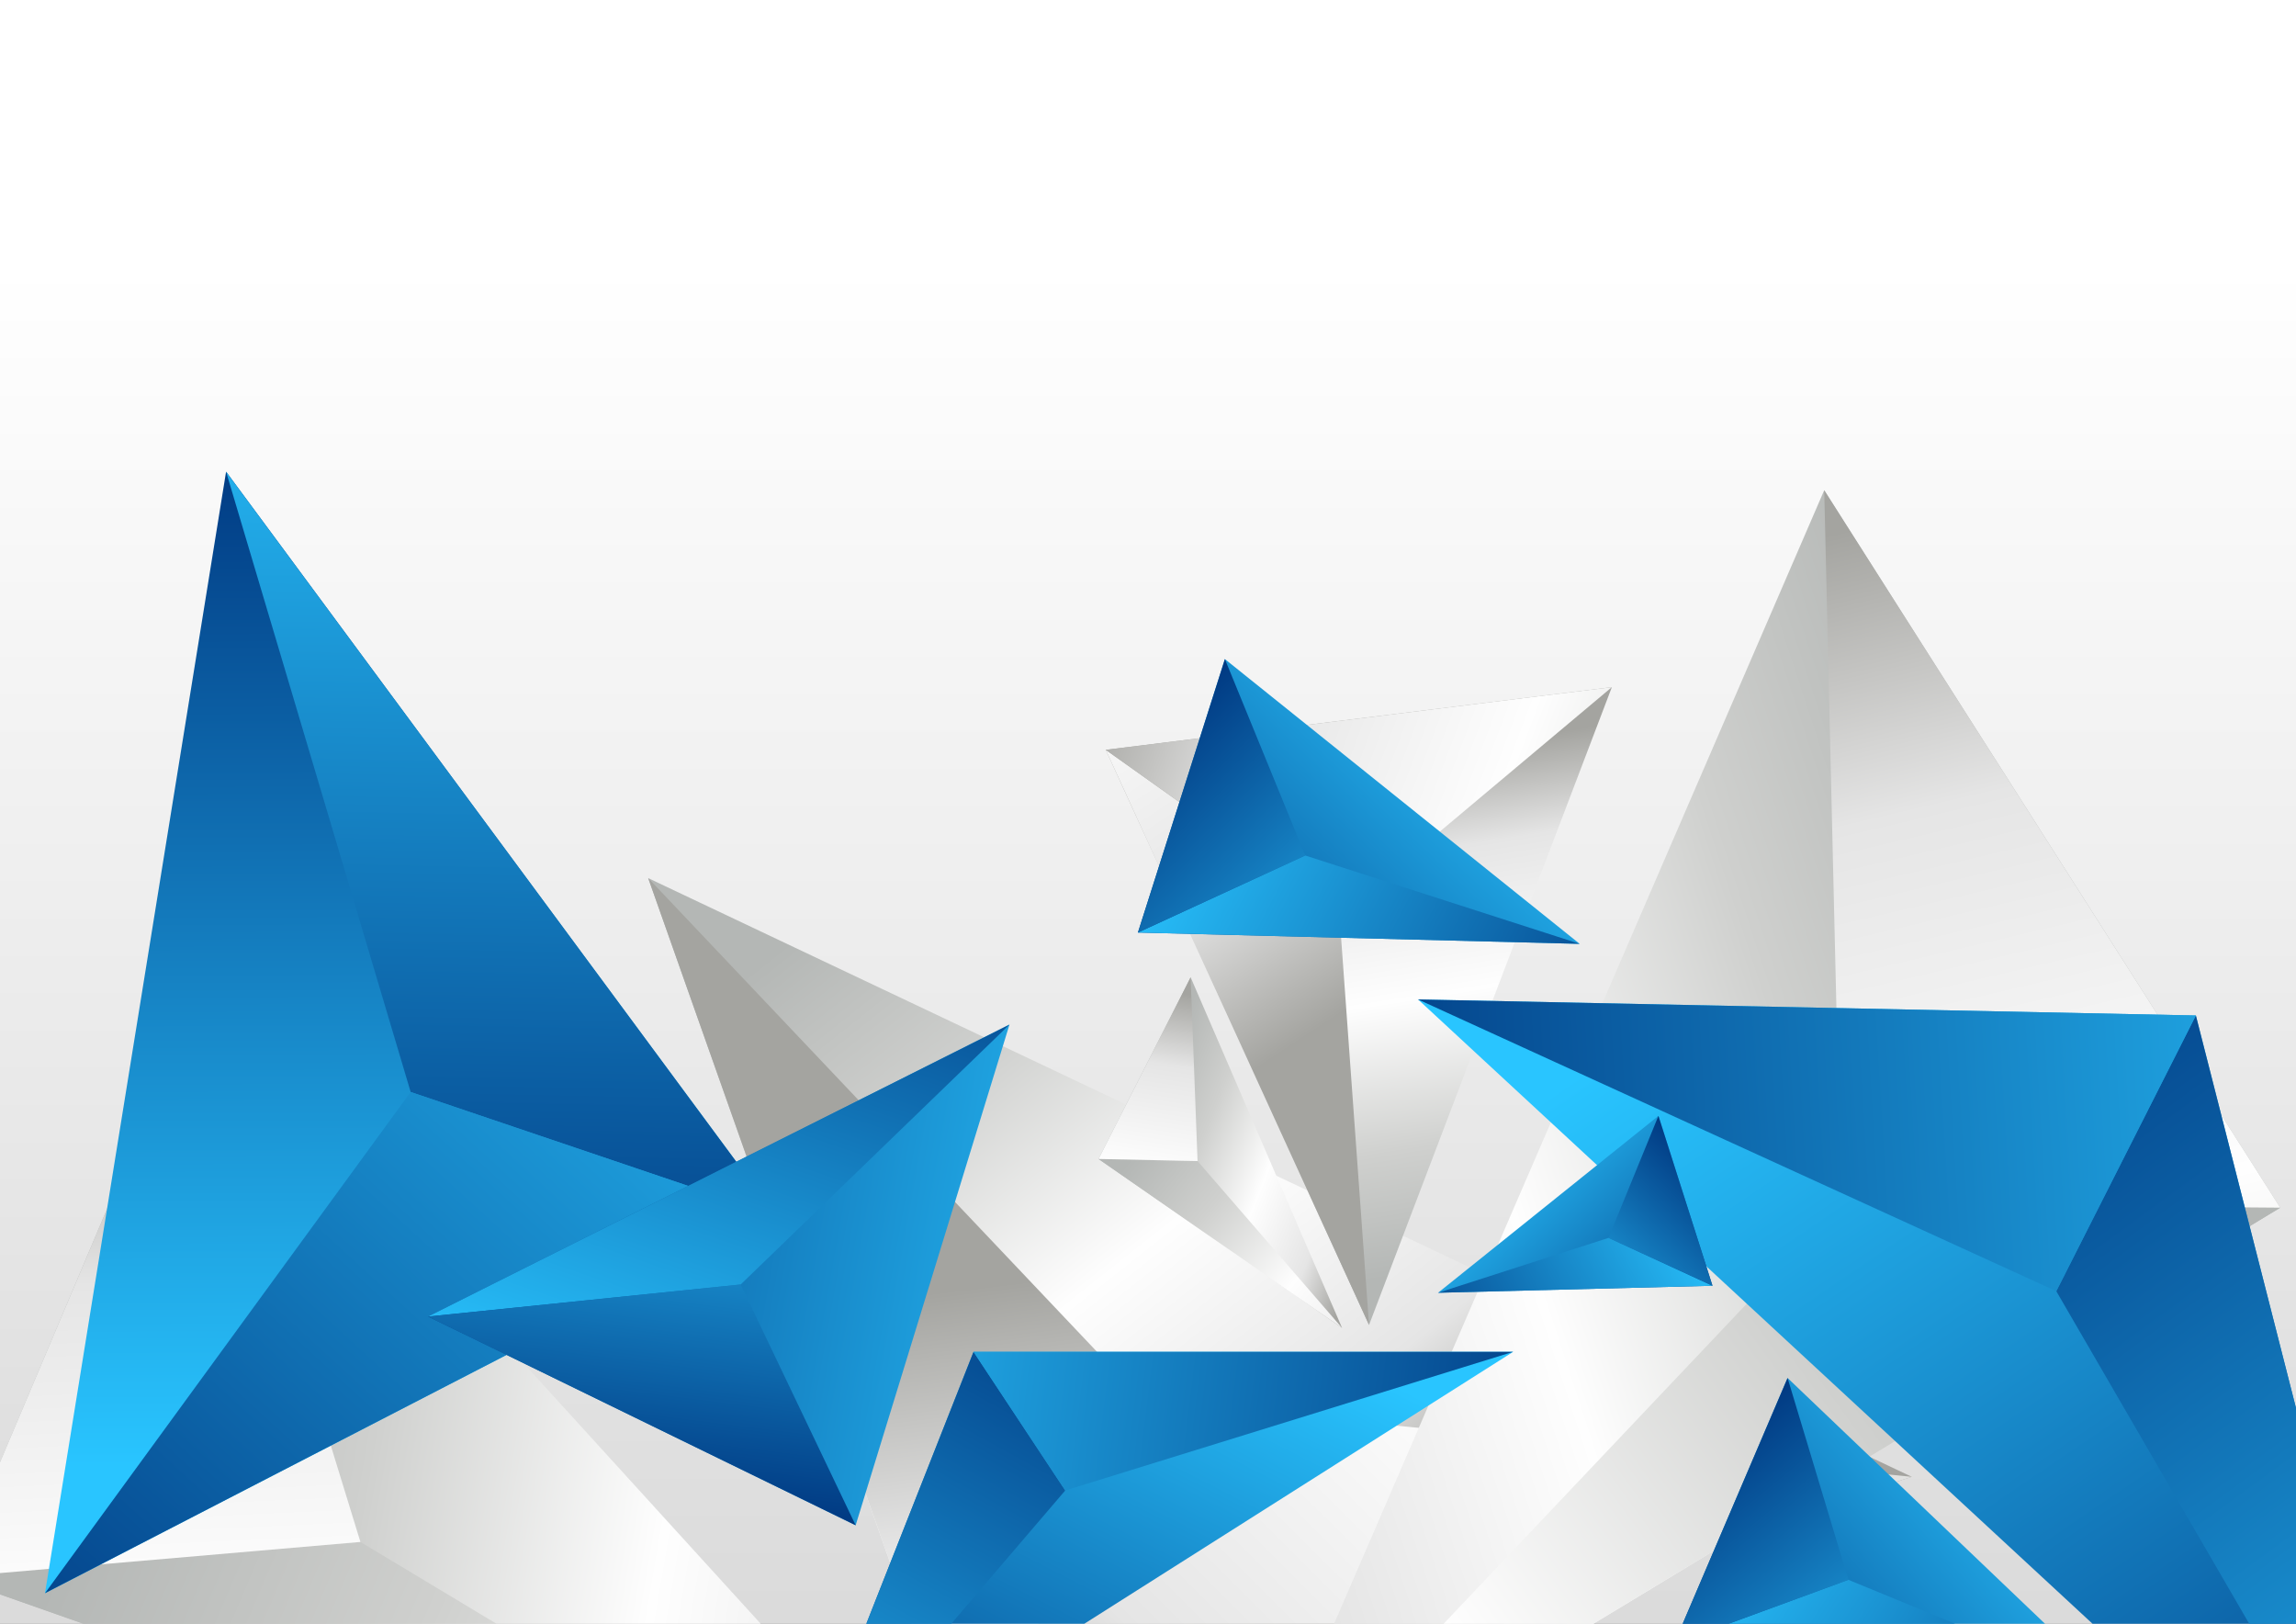 <?xml version="1.0" encoding="utf-8"?>
<!-- Generator: Adobe Illustrator 27.5.0, SVG Export Plug-In . SVG Version: 6.00 Build 0)  -->
<svg version="1.1" id="Layer_1" xmlns="http://www.w3.org/2000/svg" xmlns:xlink="http://www.w3.org/1999/xlink" x="0px" y="0px"
	 viewBox="0 0 5657 4000" style="enable-background:new 0 0 5657 4000;" xml:space="preserve">
<rect x="0" y="0" width="5657" height="4000" fill="#808080" stroke="none"/>
<g>
	<g>
		<defs>
			<rect id="SVGID_1_" width="5657" height="4000"/>
		</defs>
		<clipPath id="SVGID_00000033339089391324283740000009517665497651550135_">
			<use xlink:href="#SVGID_1_"  style="overflow:visible;"/>
		</clipPath>
		
			<linearGradient id="SVGID_00000132803138447709908490000002779958755578949786_" gradientUnits="userSpaceOnUse" x1="2828.5" y1="5343.62" x2="2828.5" y2="653.14">
			<stop  offset="0" style="stop-color:#CCCCCC"/>
			<stop  offset="1" style="stop-color:#FFFFFF"/>
		</linearGradient>
		
			<rect style="clip-path:url(#SVGID_00000033339089391324283740000009517665497651550135_);fill:url(#SVGID_00000132803138447709908490000002779958755578949786_);" width="5657" height="4000"/>
	</g>
	<g>
		<defs>
			<polygon id="SVGID_00000096027656983395967950000007846372070838117302_" points="4710.346,3638.045 1597.087,2163.208 
				2246.208,4000 3573.475,4000 			"/>
		</defs>
		<clipPath id="SVGID_00000047742839711162496310000004786774964891633042_">
			<use xlink:href="#SVGID_00000096027656983395967950000007846372070838117302_"  style="overflow:visible;"/>
		</clipPath>
		
			<linearGradient id="SVGID_00000154424702370170846810000017082998822715742119_" gradientUnits="userSpaceOnUse" x1="3640.721" y1="3696.598" x2="2316.201" y2="2023.983">
			<stop  offset="0" style="stop-color:#A4A4A0"/>
			<stop  offset="0.19" style="stop-color:#E5E5E5"/>
			<stop  offset="0.47" style="stop-color:#FEFEFE"/>
			<stop  offset="0.76" style="stop-color:#CFD0CE"/>
			<stop  offset="1" style="stop-color:#B4B7B5"/>
		</linearGradient>
		
			<rect x="1597.087" y="2163.208" style="clip-path:url(#SVGID_00000047742839711162496310000004786774964891633042_);fill:url(#SVGID_00000154424702370170846810000017082998822715742119_);" width="3113.258" height="1836.792"/>
	</g>
	<g>
		<defs>
			<polygon id="SVGID_00000163786841691159781650000001211406860769254329_" points="2558.654,4000 2816.573,3450.079 
				1597.087,2163.208 2246.208,4000 			"/>
		</defs>
		<clipPath id="SVGID_00000165236508288815899740000007657477978383425969_">
			<use xlink:href="#SVGID_00000163786841691159781650000001211406860769254329_"  style="overflow:visible;"/>
		</clipPath>
		
			<linearGradient id="SVGID_00000005962745832774714010000004942412143455038593_" gradientUnits="userSpaceOnUse" x1="2220.616" y1="3194.189" x2="2614.435" y2="6410.406">
			<stop  offset="0" style="stop-color:#A4A4A0"/>
			<stop  offset="0.19" style="stop-color:#E5E5E5"/>
			<stop  offset="0.47" style="stop-color:#FEFEFE"/>
			<stop  offset="0.76" style="stop-color:#CFD0CE"/>
			<stop  offset="1" style="stop-color:#B4B7B5"/>
		</linearGradient>
		
			<rect x="1597.087" y="2163.208" style="clip-path:url(#SVGID_00000165236508288815899740000007657477978383425969_);fill:url(#SVGID_00000005962745832774714010000004942412143455038593_);" width="1219.486" height="1836.792"/>
	</g>
	<g>
		<defs>
			<polygon id="SVGID_00000134970677632875055640000011064762149512083120_" points="2816.573,3450.079 2558.654,4000 
				3573.475,4000 4710.346,3638.045 			"/>
		</defs>
		<clipPath id="SVGID_00000116932732752944822230000017897213972932388230_">
			<use xlink:href="#SVGID_00000134970677632875055640000011064762149512083120_"  style="overflow:visible;"/>
		</clipPath>
		
			<linearGradient id="SVGID_00000153677881003331021520000003533315535391655602_" gradientUnits="userSpaceOnUse" x1="2598.41" y1="4762.979" x2="5075.614" y2="2281.352">
			<stop  offset="0" style="stop-color:#A4A4A0"/>
			<stop  offset="0.19" style="stop-color:#E5E5E5"/>
			<stop  offset="0.47" style="stop-color:#FEFEFE"/>
			<stop  offset="0.76" style="stop-color:#CFD0CE"/>
			<stop  offset="1" style="stop-color:#B4B7B5"/>
		</linearGradient>
		
			<rect x="2558.654" y="3450.079" style="clip-path:url(#SVGID_00000116932732752944822230000017897213972932388230_);fill:url(#SVGID_00000153677881003331021520000003533315535391655602_);" width="2151.691" height="549.921"/>
	</g>
	<g>
		<defs>
			<polygon id="SVGID_00000173152828519365912390000011633019825001904773_" points="479.263,2468.133 0,3602.232 0,3927.645 
				205.579,4000 1874.246,4000 			"/>
		</defs>
		<clipPath id="SVGID_00000039115732532191282740000010166773553912156555_">
			<use xlink:href="#SVGID_00000173152828519365912390000011633019825001904773_"  style="overflow:visible;"/>
		</clipPath>
		
			<linearGradient id="SVGID_00000081626039268197305660000006854602508471493509_" gradientUnits="userSpaceOnUse" x1="2894.345" y1="3566.445" x2="362.571" y2="3136.495">
			<stop  offset="0" style="stop-color:#A4A4A0"/>
			<stop  offset="0.19" style="stop-color:#E5E5E5"/>
			<stop  offset="0.47" style="stop-color:#FEFEFE"/>
			<stop  offset="0.76" style="stop-color:#CFD0CE"/>
			<stop  offset="1" style="stop-color:#B4B7B5"/>
		</linearGradient>
		
			<rect y="2468.133" style="clip-path:url(#SVGID_00000039115732532191282740000010166773553912156555_);fill:url(#SVGID_00000081626039268197305660000006854602508471493509_);" width="1874.246" height="1531.867"/>
	</g>
	<g>
		<defs>
			<polygon id="SVGID_00000165223008539742825830000007567404194405399940_" points="1223.247,4000 888.017,3798.494 0,3875.172 
				0,3927.645 205.579,4000 			"/>
		</defs>
		<clipPath id="SVGID_00000065780415936572413650000004941165689862283930_">
			<use xlink:href="#SVGID_00000165223008539742825830000007567404194405399940_"  style="overflow:visible;"/>
		</clipPath>
		
			<linearGradient id="SVGID_00000080892789876466936390000005717469550259627963_" gradientUnits="userSpaceOnUse" x1="3659.192" y1="5191.721" x2="195.262" y2="3722.668">
			<stop  offset="0" style="stop-color:#A4A4A0"/>
			<stop  offset="0.19" style="stop-color:#E5E5E5"/>
			<stop  offset="0.47" style="stop-color:#FEFEFE"/>
			<stop  offset="0.76" style="stop-color:#CFD0CE"/>
			<stop  offset="1" style="stop-color:#B4B7B5"/>
		</linearGradient>
		
			<rect y="3798.494" style="clip-path:url(#SVGID_00000065780415936572413650000004941165689862283930_);fill:url(#SVGID_00000080892789876466936390000005717469550259627963_);" width="1223.247" height="201.506"/>
	</g>
	<g>
		<defs>
			<polygon id="SVGID_00000088120349058637730350000005654108595288766604_" points="888.017,3798.494 479.263,2468.133 0,3602.232 
				0,3875.172 			"/>
		</defs>
		<clipPath id="SVGID_00000144306612691545808270000003926445513202032017_">
			<use xlink:href="#SVGID_00000088120349058637730350000005654108595288766604_"  style="overflow:visible;"/>
		</clipPath>
		
			<linearGradient id="SVGID_00000057148514505252448470000000132896777409170324_" gradientUnits="userSpaceOnUse" x1="418.997" y1="2620.545" x2="546.585" y2="5431.872">
			<stop  offset="0" style="stop-color:#A4A4A0"/>
			<stop  offset="0.19" style="stop-color:#E5E5E5"/>
			<stop  offset="0.47" style="stop-color:#FEFEFE"/>
			<stop  offset="0.76" style="stop-color:#CFD0CE"/>
			<stop  offset="1" style="stop-color:#B4B7B5"/>
		</linearGradient>
		
			<rect y="2468.133" style="clip-path:url(#SVGID_00000144306612691545808270000003926445513202032017_);fill:url(#SVGID_00000057148514505252448470000000132896777409170324_);" width="888.017" height="1407.039"/>
	</g>
	<g>
		<defs>
			<polygon id="SVGID_00000074403084232074818260000006263471044944493707_" points="110.835,3924.783 1912.358,2994.801 
				557.03,1161.984 			"/>
		</defs>
		<clipPath id="SVGID_00000177486510314121754670000016574580350400356745_">
			<use xlink:href="#SVGID_00000074403084232074818260000006263471044944493707_"  style="overflow:visible;"/>
		</clipPath>
		
			<linearGradient id="SVGID_00000071544257833149386440000005013020539681509033_" gradientUnits="userSpaceOnUse" x1="1007.316" y1="1069.552" x2="1014.691" y2="3608.748">
			<stop  offset="0" style="stop-color:#003780"/>
			<stop  offset="1" style="stop-color:#29C5FF"/>
		</linearGradient>
		
			<rect x="110.835" y="1161.984" style="clip-path:url(#SVGID_00000177486510314121754670000016574580350400356745_);fill:url(#SVGID_00000071544257833149386440000005013020539681509033_);" width="1801.523" height="2762.799"/>
	</g>
	<g>
		<defs>
			<polygon id="SVGID_00000098933878543511594200000003099960261337786253_" points="557.03,1161.984 1011.796,2690.067 
				1912.358,2994.801 			"/>
		</defs>
		<clipPath id="SVGID_00000063614674115125537730000003429260379997092031_">
			<use xlink:href="#SVGID_00000098933878543511594200000003099960261337786253_"  style="overflow:visible;"/>
		</clipPath>
		
			<linearGradient id="SVGID_00000042703139162100652190000012455517401067584906_" gradientUnits="userSpaceOnUse" x1="1207.9" y1="3392.688" x2="1261.741" y2="751.708">
			<stop  offset="0" style="stop-color:#003780"/>
			<stop  offset="1" style="stop-color:#29C5FF"/>
		</linearGradient>
		
			<rect x="557.03" y="1161.984" style="clip-path:url(#SVGID_00000063614674115125537730000003429260379997092031_);fill:url(#SVGID_00000042703139162100652190000012455517401067584906_);" width="1355.328" height="1832.817"/>
	</g>
	<g>
		<defs>
			<polygon id="SVGID_00000078743650901483814930000000039433985923300782_" points="1011.796,2690.067 110.835,3924.783 
				1912.358,2994.801 			"/>
		</defs>
		<clipPath id="SVGID_00000172420145528096257580000008432737367025387932_">
			<use xlink:href="#SVGID_00000078743650901483814930000000039433985923300782_"  style="overflow:visible;"/>
		</clipPath>
		
			<linearGradient id="SVGID_00000026856322063176808720000014406297039700563900_" gradientUnits="userSpaceOnUse" x1="64.862" y1="4341.917" x2="2133.508" y2="2081.519">
			<stop  offset="0" style="stop-color:#003780"/>
			<stop  offset="1" style="stop-color:#29C5FF"/>
		</linearGradient>
		
			<rect x="110.835" y="2690.067" style="clip-path:url(#SVGID_00000172420145528096257580000008432737367025387932_);fill:url(#SVGID_00000026856322063176808720000014406297039700563900_);" width="1801.523" height="1234.716"/>
	</g>
	<g>
		<defs>
			<polygon id="SVGID_00000170250875997549223870000011007334651775204240_" points="2108.21,3757.452 2487.2,2523.976 
				1054.584,3243.241 			"/>
		</defs>
		<clipPath id="SVGID_00000016785927914762394630000010323356281130204836_">
			<use xlink:href="#SVGID_00000170250875997549223870000011007334651775204240_"  style="overflow:visible;"/>
		</clipPath>
		
			<linearGradient id="SVGID_00000014620878188803503350000000673509504920828813_" gradientUnits="userSpaceOnUse" x1="817.513" y1="2970.921" x2="2871.384" y2="3336.708">
			<stop  offset="0" style="stop-color:#003780"/>
			<stop  offset="1" style="stop-color:#29C5FF"/>
		</linearGradient>
		
			<rect x="1054.584" y="2523.976" style="clip-path:url(#SVGID_00000016785927914762394630000010323356281130204836_);fill:url(#SVGID_00000014620878188803503350000000673509504920828813_);" width="1432.615" height="1233.476"/>
	</g>
	<g>
		<defs>
			<polygon id="SVGID_00000121972281013712535870000010016759033013640357_" points="1054.584,3243.241 1824.873,3164.284 
				2487.2,2523.976 			"/>
		</defs>
		<clipPath id="SVGID_00000116223236722686684270000000798764398312624017_">
			<use xlink:href="#SVGID_00000121972281013712535870000010016759033013640357_"  style="overflow:visible;"/>
		</clipPath>
		
			<linearGradient id="SVGID_00000159453557966080398640000015610780305902089369_" gradientUnits="userSpaceOnUse" x1="2062.31" y1="2030.411" x2="1551.967" y2="3524.567">
			<stop  offset="0" style="stop-color:#003780"/>
			<stop  offset="1" style="stop-color:#29C5FF"/>
		</linearGradient>
		
			<rect x="1054.584" y="2523.976" style="clip-path:url(#SVGID_00000116223236722686684270000000798764398312624017_);fill:url(#SVGID_00000159453557966080398640000015610780305902089369_);" width="1432.615" height="719.264"/>
	</g>
	<g>
		<defs>
			<polygon id="SVGID_00000159464335918137443170000012074240234184393109_" points="1824.873,3164.284 1054.584,3243.241 
				2108.21,3757.452 			"/>
		</defs>
		<clipPath id="SVGID_00000103229994434967330410000015683173345970389381_">
			<use xlink:href="#SVGID_00000159464335918137443170000012074240234184393109_"  style="overflow:visible;"/>
		</clipPath>
		
			<linearGradient id="SVGID_00000166651734217222634020000013674613041167078835_" gradientUnits="userSpaceOnUse" x1="1551.301" y1="3701.634" x2="1683.314" y2="2645.542">
			<stop  offset="0" style="stop-color:#003780"/>
			<stop  offset="1" style="stop-color:#29C5FF"/>
		</linearGradient>
		
			<rect x="1054.584" y="3164.284" style="clip-path:url(#SVGID_00000103229994434967330410000015683173345970389381_);fill:url(#SVGID_00000166651734217222634020000013674613041167078835_);" width="1053.625" height="593.168"/>
	</g>
	<g>
		<defs>
			<polygon id="SVGID_00000139996612092008335440000003485599638605683369_" points="4494.589,1207.641 5618.179,2975.029 
				3925.847,4000 3286.98,4000 			"/>
		</defs>
		<clipPath id="SVGID_00000082365017639481962400000006454531796221375410_">
			<use xlink:href="#SVGID_00000139996612092008335440000003485599638605683369_"  style="overflow:visible;"/>
		</clipPath>
		
			<linearGradient id="SVGID_00000083782605492537482900000011499462180968573584_" gradientUnits="userSpaceOnUse" x1="2515.99" y1="3238.072" x2="5006.47" y2="2422.416">
			<stop  offset="0" style="stop-color:#A4A4A0"/>
			<stop  offset="0.19" style="stop-color:#E5E5E5"/>
			<stop  offset="0.47" style="stop-color:#FEFEFE"/>
			<stop  offset="0.76" style="stop-color:#CFD0CE"/>
			<stop  offset="1" style="stop-color:#B4B7B5"/>
		</linearGradient>
		
			<rect x="3286.98" y="1207.641" style="clip-path:url(#SVGID_00000082365017639481962400000006454531796221375410_);fill:url(#SVGID_00000083782605492537482900000011499462180968573584_);" width="2331.199" height="2792.358"/>
	</g>
	<g>
		<defs>
			<polygon id="SVGID_00000180338415790300857820000004777850391730964665_" points="3556.904,4000 4536.021,2966.481 
				5618.179,2975.029 3925.847,4000 			"/>
		</defs>
		<clipPath id="SVGID_00000148644549870204570900000003726264653899120282_">
			<use xlink:href="#SVGID_00000180338415790300857820000004777850391730964665_"  style="overflow:visible;"/>
		</clipPath>
		
			<linearGradient id="SVGID_00000061430203846334084700000018272440024350470041_" gradientUnits="userSpaceOnUse" x1="2214.292" y1="5208.52" x2="5312.449" y2="2956.255">
			<stop  offset="0" style="stop-color:#A4A4A0"/>
			<stop  offset="0.19" style="stop-color:#E5E5E5"/>
			<stop  offset="0.47" style="stop-color:#FEFEFE"/>
			<stop  offset="0.76" style="stop-color:#CFD0CE"/>
			<stop  offset="1" style="stop-color:#B4B7B5"/>
		</linearGradient>
		
			<rect x="3556.904" y="2966.481" style="clip-path:url(#SVGID_00000148644549870204570900000003726264653899120282_);fill:url(#SVGID_00000061430203846334084700000018272440024350470041_);" width="2061.276" height="1033.519"/>
	</g>
	<g>
		<defs>
			<polygon id="SVGID_00000072237843983010320950000009289954851226487229_" points="4536.021,2966.481 4494.589,1207.641 
				5618.179,2975.029 			"/>
		</defs>
		<clipPath id="SVGID_00000152236141783521405140000012339760549249895615_">
			<use xlink:href="#SVGID_00000072237843983010320950000009289954851226487229_"  style="overflow:visible;"/>
		</clipPath>
		
			<linearGradient id="SVGID_00000003828022379293959460000007454654465287625135_" gradientUnits="userSpaceOnUse" x1="4855.065" y1="1235.252" x2="5711.293" y2="4876.249">
			<stop  offset="0" style="stop-color:#A4A4A0"/>
			<stop  offset="0.19" style="stop-color:#E5E5E5"/>
			<stop  offset="0.47" style="stop-color:#FEFEFE"/>
			<stop  offset="0.76" style="stop-color:#CFD0CE"/>
			<stop  offset="1" style="stop-color:#B4B7B5"/>
		</linearGradient>
		
			<rect x="4494.589" y="1207.641" style="clip-path:url(#SVGID_00000152236141783521405140000012339760549249895615_);fill:url(#SVGID_00000003828022379293959460000007454654465287625135_);" width="1123.59" height="1767.387"/>
	</g>
	<g>
		<defs>
			<polygon id="SVGID_00000000214135496351475830000000637655129981303168_" points="4404.322,3394.575 5038.575,4000 
				4145.875,4000 			"/>
		</defs>
		<clipPath id="SVGID_00000098941493418284851350000007546658130700842382_">
			<use xlink:href="#SVGID_00000000214135496351475830000000637655129981303168_"  style="overflow:visible;"/>
		</clipPath>
		
			<linearGradient id="SVGID_00000069377243586120982280000018120141622037120651_" gradientUnits="userSpaceOnUse" x1="4036.601" y1="4191.737" x2="4927.481" y2="3398.943">
			<stop  offset="0" style="stop-color:#003780"/>
			<stop  offset="1" style="stop-color:#29C5FF"/>
		</linearGradient>
		
			<rect x="4145.875" y="3394.575" style="clip-path:url(#SVGID_00000098941493418284851350000007546658130700842382_);fill:url(#SVGID_00000069377243586120982280000018120141622037120651_);" width="892.701" height="605.425"/>
	</g>
	<g>
		<defs>
			<polygon id="SVGID_00000095338298527607971660000007605781368354485671_" points="4259.24,4000 4554.208,3891.773 4817.148,4000 
							"/>
		</defs>
		<clipPath id="SVGID_00000145774025660188331010000018395561801005980578_">
			<use xlink:href="#SVGID_00000095338298527607971660000007605781368354485671_"  style="overflow:visible;"/>
		</clipPath>
		
			<linearGradient id="SVGID_00000100364035472369999420000001155554634369627274_" gradientUnits="userSpaceOnUse" x1="5338.304" y1="4467.674" x2="4221.025" y2="3739.046">
			<stop  offset="0" style="stop-color:#003780"/>
			<stop  offset="1" style="stop-color:#29C5FF"/>
		</linearGradient>
		
			<rect x="4259.24" y="3891.773" style="clip-path:url(#SVGID_00000145774025660188331010000018395561801005980578_);fill:url(#SVGID_00000100364035472369999420000001155554634369627274_);" width="557.908" height="108.227"/>
	</g>
	<g>
		<defs>
			<polygon id="SVGID_00000162318716620423735860000004930361484273750703_" points="4554.208,3891.773 4259.24,4000 4145.875,4000 
				4404.322,3394.575 			"/>
		</defs>
		<clipPath id="SVGID_00000016777302281317899660000015642731959571813764_">
			<use xlink:href="#SVGID_00000162318716620423735860000004930361484273750703_"  style="overflow:visible;"/>
		</clipPath>
		
			<linearGradient id="SVGID_00000158744698352452470010000016662891570403103116_" gradientUnits="userSpaceOnUse" x1="4216.205" y1="3534.422" x2="4801.032" y2="4246.099">
			<stop  offset="0" style="stop-color:#003780"/>
			<stop  offset="1" style="stop-color:#29C5FF"/>
		</linearGradient>
		
			<rect x="4145.875" y="3394.575" style="clip-path:url(#SVGID_00000016777302281317899660000015642731959571813764_);fill:url(#SVGID_00000158744698352452470010000016662891570403103116_);" width="408.333" height="605.425"/>
	</g>
	<g>
		<defs>
			<polygon id="SVGID_00000173852494658348744290000003049830977808456340_" points="3971.379,1692.752 3373.124,3264.002 
				2724.402,1847.162 			"/>
		</defs>
		<clipPath id="SVGID_00000169540722327478920090000018025014567305408185_">
			<use xlink:href="#SVGID_00000173852494658348744290000003049830977808456340_"  style="overflow:visible;"/>
		</clipPath>
		
			<linearGradient id="SVGID_00000070810419855073362440000006923606463415156127_" gradientUnits="userSpaceOnUse" x1="3255.512" y1="1895.501" x2="3453.161" y2="3142.604">
			<stop  offset="0" style="stop-color:#A4A4A0"/>
			<stop  offset="0.19" style="stop-color:#E5E5E5"/>
			<stop  offset="0.47" style="stop-color:#FEFEFE"/>
			<stop  offset="0.76" style="stop-color:#CFD0CE"/>
			<stop  offset="1" style="stop-color:#B4B7B5"/>
		</linearGradient>
		
			<rect x="2724.402" y="1692.752" style="clip-path:url(#SVGID_00000169540722327478920090000018025014567305408185_);fill:url(#SVGID_00000070810419855073362440000006923606463415156127_);" width="1246.977" height="1571.25"/>
	</g>
	<g>
		<defs>
			<polygon id="SVGID_00000101102315511302036560000008513477852981169037_" points="2724.402,1847.162 3300.358,2256.029 
				3373.124,3264.002 			"/>
		</defs>
		<clipPath id="SVGID_00000104695685485212659770000018134358682097445541_">
			<use xlink:href="#SVGID_00000101102315511302036560000008513477852981169037_"  style="overflow:visible;"/>
		</clipPath>
		
			<linearGradient id="SVGID_00000142898133173019417040000008569422698118405049_" gradientUnits="userSpaceOnUse" x1="3098.667" y1="2631.301" x2="1862.632" y2="755.866">
			<stop  offset="0" style="stop-color:#A4A4A0"/>
			<stop  offset="0.19" style="stop-color:#E5E5E5"/>
			<stop  offset="0.47" style="stop-color:#FEFEFE"/>
			<stop  offset="0.76" style="stop-color:#CFD0CE"/>
			<stop  offset="1" style="stop-color:#B4B7B5"/>
		</linearGradient>
		
			<rect x="2724.402" y="1847.162" style="clip-path:url(#SVGID_00000104695685485212659770000018134358682097445541_);fill:url(#SVGID_00000142898133173019417040000008569422698118405049_);" width="648.722" height="1416.84"/>
	</g>
	<g>
		<defs>
			<polygon id="SVGID_00000160913453692063586170000005085477706866499718_" points="3300.358,2256.029 2724.402,1847.162 
				3971.379,1692.752 			"/>
		</defs>
		<clipPath id="SVGID_00000069391185822290826020000012918018428232684702_">
			<use xlink:href="#SVGID_00000160913453692063586170000005085477706866499718_"  style="overflow:visible;"/>
		</clipPath>
		
			<linearGradient id="SVGID_00000158026951904653810910000002389771528219046561_" gradientUnits="userSpaceOnUse" x1="2683.353" y1="1724.951" x2="4742.392" y2="2497.827">
			<stop  offset="0" style="stop-color:#A4A4A0"/>
			<stop  offset="0.19" style="stop-color:#E5E5E5"/>
			<stop  offset="0.47" style="stop-color:#FEFEFE"/>
			<stop  offset="0.76" style="stop-color:#CFD0CE"/>
			<stop  offset="1" style="stop-color:#B4B7B5"/>
		</linearGradient>
		
			<rect x="2724.402" y="1692.752" style="clip-path:url(#SVGID_00000069391185822290826020000012918018428232684702_);fill:url(#SVGID_00000158026951904653810910000002389771528219046561_);" width="1246.977" height="563.277"/>
	</g>
	<g>
		<defs>
			<polygon id="SVGID_00000078045465727093937530000016742698561721302414_" points="2933.537,2407.489 2706.658,2855.075 
				3306.752,3271.443 			"/>
		</defs>
		<clipPath id="SVGID_00000164493298628053331330000003926520617219747737_">
			<use xlink:href="#SVGID_00000078045465727093937530000016742698561721302414_"  style="overflow:visible;"/>
		</clipPath>
		
			<linearGradient id="SVGID_00000139980063720247498300000002469798184777671586_" gradientUnits="userSpaceOnUse" x1="3392.528" y1="2992.209" x2="2818.765" y2="2765.063">
			<stop  offset="0" style="stop-color:#A4A4A0"/>
			<stop  offset="0.19" style="stop-color:#E5E5E5"/>
			<stop  offset="0.47" style="stop-color:#FEFEFE"/>
			<stop  offset="0.76" style="stop-color:#CFD0CE"/>
			<stop  offset="1" style="stop-color:#B4B7B5"/>
		</linearGradient>
		
			<rect x="2706.658" y="2407.489" style="clip-path:url(#SVGID_00000164493298628053331330000003926520617219747737_);fill:url(#SVGID_00000139980063720247498300000002469798184777671586_);" width="600.094" height="863.954"/>
	</g>
	<g>
		<defs>
			<polygon id="SVGID_00000124857240655480931980000005962821568387129217_" points="3306.752,3271.443 2950.572,2860.215 
				2706.658,2855.075 			"/>
		</defs>
		<clipPath id="SVGID_00000143614334343059376450000010695128065799785601_">
			<use xlink:href="#SVGID_00000124857240655480931980000005962821568387129217_"  style="overflow:visible;"/>
		</clipPath>
		
			<linearGradient id="SVGID_00000012441281249662896370000003866269108342818967_" gradientUnits="userSpaceOnUse" x1="3506.001" y1="3472.643" x2="2772.947" y2="2871.595">
			<stop  offset="0" style="stop-color:#A4A4A0"/>
			<stop  offset="0.19" style="stop-color:#E5E5E5"/>
			<stop  offset="0.47" style="stop-color:#FEFEFE"/>
			<stop  offset="0.76" style="stop-color:#CFD0CE"/>
			<stop  offset="1" style="stop-color:#B4B7B5"/>
		</linearGradient>
		
			<rect x="2706.658" y="2855.075" style="clip-path:url(#SVGID_00000143614334343059376450000010695128065799785601_);fill:url(#SVGID_00000012441281249662896370000003866269108342818967_);" width="600.094" height="416.367"/>
	</g>
	<g>
		<defs>
			<polygon id="SVGID_00000075133463542246842470000015857710901791350202_" points="2950.572,2860.215 2933.537,2407.489 
				2706.658,2855.075 			"/>
		</defs>
		<clipPath id="SVGID_00000132806583532060555690000001820027448033843087_">
			<use xlink:href="#SVGID_00000075133463542246842470000015857710901791350202_"  style="overflow:visible;"/>
		</clipPath>
		
			<linearGradient id="SVGID_00000170988173804888630430000014370268197249356704_" gradientUnits="userSpaceOnUse" x1="2857.418" y1="2439.162" x2="2719.506" y2="3371.354">
			<stop  offset="0" style="stop-color:#A4A4A0"/>
			<stop  offset="0.19" style="stop-color:#E5E5E5"/>
			<stop  offset="0.47" style="stop-color:#FEFEFE"/>
			<stop  offset="0.76" style="stop-color:#CFD0CE"/>
			<stop  offset="1" style="stop-color:#B4B7B5"/>
		</linearGradient>
		
			<rect x="2706.658" y="2407.489" style="clip-path:url(#SVGID_00000132806583532060555690000001820027448033843087_);fill:url(#SVGID_00000170988173804888630430000014370268197249356704_);" width="243.913" height="452.726"/>
	</g>
	<g>
		<defs>
			<polygon id="SVGID_00000002354145868545074910000002304957655041085070_" points="3493.79,2462.048 5410.264,2501.563 
				5657,3468.752 5657,4000 5155.665,4000 			"/>
		</defs>
		<clipPath id="SVGID_00000132054607683029667270000000451457901513935239_">
			<use xlink:href="#SVGID_00000002354145868545074910000002304957655041085070_"  style="overflow:visible;"/>
		</clipPath>
		
			<linearGradient id="SVGID_00000028292913951872613740000011287889912889242253_" gradientUnits="userSpaceOnUse" x1="5798.785" y1="5033.413" x2="4087.819" y2="2512.69">
			<stop  offset="0" style="stop-color:#003780"/>
			<stop  offset="1" style="stop-color:#29C5FF"/>
		</linearGradient>
		
			<rect x="3493.79" y="2462.048" style="clip-path:url(#SVGID_00000132054607683029667270000000451457901513935239_);fill:url(#SVGID_00000028292913951872613740000011287889912889242253_);" width="2163.21" height="1537.952"/>
	</g>
	<g>
		<defs>
			<polygon id="SVGID_00000172404672632988443200000006008453584134127249_" points="5541.756,4000 5066.416,3180.76 
				5410.264,2501.563 5657,3468.752 5657,4000 			"/>
		</defs>
		<clipPath id="SVGID_00000158004881856311457170000013650274958666842550_">
			<use xlink:href="#SVGID_00000172404672632988443200000006008453584134127249_"  style="overflow:visible;"/>
		</clipPath>
		
			<linearGradient id="SVGID_00000181801019407222496870000016986725900607236993_" gradientUnits="userSpaceOnUse" x1="4728.05" y1="2385.439" x2="6607.92" y2="4952.648">
			<stop  offset="0" style="stop-color:#003780"/>
			<stop  offset="1" style="stop-color:#29C5FF"/>
		</linearGradient>
		
			<rect x="5066.416" y="2501.563" style="clip-path:url(#SVGID_00000158004881856311457170000013650274958666842550_);fill:url(#SVGID_00000181801019407222496870000016986725900607236993_);" width="590.585" height="1498.437"/>
	</g>
	<g>
		<defs>
			<polygon id="SVGID_00000046320031542955623340000018033990438666483127_" points="5066.416,3180.76 3493.79,2462.048 
				5410.264,2501.563 			"/>
		</defs>
		<clipPath id="SVGID_00000085247660380002337750000015314579901659110801_">
			<use xlink:href="#SVGID_00000046320031542955623340000018033990438666483127_"  style="overflow:visible;"/>
		</clipPath>
		
			<linearGradient id="SVGID_00000056424988447842244260000009638015685449247896_" gradientUnits="userSpaceOnUse" x1="3179.4" y1="2899.301" x2="6251.723" y2="2711.246">
			<stop  offset="0" style="stop-color:#003780"/>
			<stop  offset="1" style="stop-color:#29C5FF"/>
		</linearGradient>
		
			<rect x="3493.79" y="2462.048" style="clip-path:url(#SVGID_00000085247660380002337750000015314579901659110801_);fill:url(#SVGID_00000056424988447842244260000009638015685449247896_);" width="1916.474" height="718.712"/>
	</g>
	<g>
		<defs>
			<polygon id="SVGID_00000175294062260638624290000006862449019168926655_" points="3017.955,1623.641 3892.086,2325.117 
				2803.673,2297.278 			"/>
		</defs>
		<clipPath id="SVGID_00000098220719529932204730000004106535610871594919_">
			<use xlink:href="#SVGID_00000175294062260638624290000006862449019168926655_"  style="overflow:visible;"/>
		</clipPath>
		
			<linearGradient id="SVGID_00000047039479569126626070000013648317672991878821_" gradientUnits="userSpaceOnUse" x1="2821.703" y1="2533.171" x2="3630.723" y2="1674.002">
			<stop  offset="0" style="stop-color:#003780"/>
			<stop  offset="1" style="stop-color:#29C5FF"/>
		</linearGradient>
		
			<rect x="2803.673" y="1623.641" style="clip-path:url(#SVGID_00000098220719529932204730000004106535610871594919_);fill:url(#SVGID_00000047039479569126626070000013648317672991878821_);" width="1088.413" height="701.476"/>
	</g>
	<g>
		<defs>
			<polygon id="SVGID_00000087404646329983712790000009045596549855388042_" points="2803.673,2297.278 3215.983,2107.475 
				3892.086,2325.117 			"/>
		</defs>
		<clipPath id="SVGID_00000079444350425032078510000016173158764605099174_">
			<use xlink:href="#SVGID_00000087404646329983712790000009045596549855388042_"  style="overflow:visible;"/>
		</clipPath>
		
			<linearGradient id="SVGID_00000142878245919107048210000002630824639689659055_" gradientUnits="userSpaceOnUse" x1="4067.237" y1="2595.797" x2="2876.209" y2="1967.464">
			<stop  offset="0" style="stop-color:#003780"/>
			<stop  offset="1" style="stop-color:#29C5FF"/>
		</linearGradient>
		
			<rect x="2803.673" y="2107.475" style="clip-path:url(#SVGID_00000079444350425032078510000016173158764605099174_);fill:url(#SVGID_00000142878245919107048210000002630824639689659055_);" width="1088.413" height="217.642"/>
	</g>
	<g>
		<defs>
			<polygon id="SVGID_00000110430743999847194920000005696494074565781924_" points="3215.983,2107.475 2803.673,2297.278 
				3017.955,1623.641 			"/>
		</defs>
		<clipPath id="SVGID_00000021092835885848229440000018283417696637213583_">
			<use xlink:href="#SVGID_00000110430743999847194920000005696494074565781924_"  style="overflow:visible;"/>
		</clipPath>
		
			<linearGradient id="SVGID_00000008865784951754015500000009099399203229427887_" gradientUnits="userSpaceOnUse" x1="2837.326" y1="1783.655" x2="3487.793" y2="2450.346">
			<stop  offset="0" style="stop-color:#003780"/>
			<stop  offset="1" style="stop-color:#29C5FF"/>
		</linearGradient>
		
			<rect x="2803.673" y="1623.641" style="clip-path:url(#SVGID_00000021092835885848229440000018283417696637213583_);fill:url(#SVGID_00000008865784951754015500000009099399203229427887_);" width="412.31" height="673.637"/>
	</g>
	<g>
		<defs>
			<polygon id="SVGID_00000021093719606375682760000012872445375016583580_" points="4086.146,2748.876 3543.164,3184.67 
				4219.289,3167.375 			"/>
		</defs>
		<clipPath id="SVGID_00000148628631466348313890000015639189245015272869_">
			<use xlink:href="#SVGID_00000021093719606375682760000012872445375016583580_"  style="overflow:visible;"/>
		</clipPath>
		
			<linearGradient id="SVGID_00000121957785961867678830000006869461622615689389_" gradientUnits="userSpaceOnUse" x1="4207.951" y1="3313.648" x2="3705.725" y2="2780.447">
			<stop  offset="0" style="stop-color:#003780"/>
			<stop  offset="1" style="stop-color:#29C5FF"/>
		</linearGradient>
		
			<rect x="3543.164" y="2748.876" style="clip-path:url(#SVGID_00000148628631466348313890000015639189245015272869_);fill:url(#SVGID_00000121957785961867678830000006869461622615689389_);" width="676.125" height="435.794"/>
	</g>
	<g>
		<defs>
			<polygon id="SVGID_00000173128627963640479940000014239232710537353896_" points="4219.289,3167.375 3963.164,3049.427 
				3543.164,3184.67 			"/>
		</defs>
		<clipPath id="SVGID_00000003062840917417757740000000118164440941890442_">
			<use xlink:href="#SVGID_00000173128627963640479940000014239232710537353896_"  style="overflow:visible;"/>
		</clipPath>
		
			<linearGradient id="SVGID_00000113344685617754514180000008799754400027200384_" gradientUnits="userSpaceOnUse" x1="3434.463" y1="3352.68" x2="4174.151" y2="2962.554">
			<stop  offset="0" style="stop-color:#003780"/>
			<stop  offset="1" style="stop-color:#29C5FF"/>
		</linearGradient>
		
			<rect x="3543.164" y="3049.427" style="clip-path:url(#SVGID_00000003062840917417757740000000118164440941890442_);fill:url(#SVGID_00000113344685617754514180000008799754400027200384_);" width="676.125" height="135.242"/>
	</g>
	<g>
		<defs>
			<polygon id="SVGID_00000106854004573499631930000004887842323735381921_" points="3963.164,3049.427 4219.289,3167.375 
				4086.146,2748.876 			"/>
		</defs>
		<clipPath id="SVGID_00000101825457314096168910000014753015814555792534_">
			<use xlink:href="#SVGID_00000106854004573499631930000004887842323735381921_"  style="overflow:visible;"/>
		</clipPath>
		
			<linearGradient id="SVGID_00000034775327268279159340000010261171618365711795_" gradientUnits="userSpaceOnUse" x1="4198.315" y1="2848.496" x2="3794.17" y2="3262.228">
			<stop  offset="0" style="stop-color:#003780"/>
			<stop  offset="1" style="stop-color:#29C5FF"/>
		</linearGradient>
		
			<rect x="3963.164" y="2748.876" style="clip-path:url(#SVGID_00000101825457314096168910000014753015814555792534_);fill:url(#SVGID_00000034775327268279159340000010261171618365711795_);" width="256.125" height="418.499"/>
	</g>
	<g>
		<defs>
			<polygon id="SVGID_00000129926695882242405300000005523828451094241920_" points="3728.255,3330.088 2398.643,3330.088 
				2134.508,4000 2671.643,4000 			"/>
		</defs>
		<clipPath id="SVGID_00000093873054064217488040000006928572711719397255_">
			<use xlink:href="#SVGID_00000129926695882242405300000005523828451094241920_"  style="overflow:visible;"/>
		</clipPath>
		
			<linearGradient id="SVGID_00000015339004591611910080000015827954645537250721_" gradientUnits="userSpaceOnUse" x1="2382.271" y1="4739.181" x2="3138.933" y2="3259.044">
			<stop  offset="0" style="stop-color:#003780"/>
			<stop  offset="1" style="stop-color:#29C5FF"/>
		</linearGradient>
		
			<rect x="2134.508" y="3330.088" style="clip-path:url(#SVGID_00000093873054064217488040000006928572711719397255_);fill:url(#SVGID_00000015339004591611910080000015827954645537250721_);" width="1593.747" height="669.912"/>
	</g>
	<g>
		<defs>
			<polygon id="SVGID_00000173871866801428075900000017675344404273327293_" points="2343.747,4000 2624.563,3671.682 
				2398.643,3330.088 2134.508,4000 			"/>
		</defs>
		<clipPath id="SVGID_00000167368225982626741870000003562663020253078402_">
			<use xlink:href="#SVGID_00000173871866801428075900000017675344404273327293_"  style="overflow:visible;"/>
		</clipPath>
		
			<linearGradient id="SVGID_00000093872511739915086070000003260290961371314564_" gradientUnits="userSpaceOnUse" x1="2657.698" y1="3160.572" x2="1811.059" y2="4696.028">
			<stop  offset="0" style="stop-color:#003780"/>
			<stop  offset="1" style="stop-color:#29C5FF"/>
		</linearGradient>
		
			<rect x="2134.508" y="3330.088" style="clip-path:url(#SVGID_00000167368225982626741870000003562663020253078402_);fill:url(#SVGID_00000093872511739915086070000003260290961371314564_);" width="490.055" height="669.912"/>
	</g>
	<g>
		<defs>
			<polygon id="SVGID_00000026129688597471885900000000903078282450924678_" points="2624.563,3671.682 3728.255,3330.088 
				2398.643,3330.088 			"/>
		</defs>
		<clipPath id="SVGID_00000165229807206718536590000004804692674943068839_">
			<use xlink:href="#SVGID_00000026129688597471885900000000903078282450924678_"  style="overflow:visible;"/>
		</clipPath>
		
			<linearGradient id="SVGID_00000103247668379287184540000013370077554338270613_" gradientUnits="userSpaceOnUse" x1="3931.268" y1="3607.012" x2="1820.605" y2="3348.895">
			<stop  offset="0" style="stop-color:#003780"/>
			<stop  offset="1" style="stop-color:#29C5FF"/>
		</linearGradient>
		
			<rect x="2398.643" y="3330.088" style="clip-path:url(#SVGID_00000165229807206718536590000004804692674943068839_);fill:url(#SVGID_00000103247668379287184540000013370077554338270613_);" width="1329.612" height="341.594"/>
	</g>
</g>
</svg>

